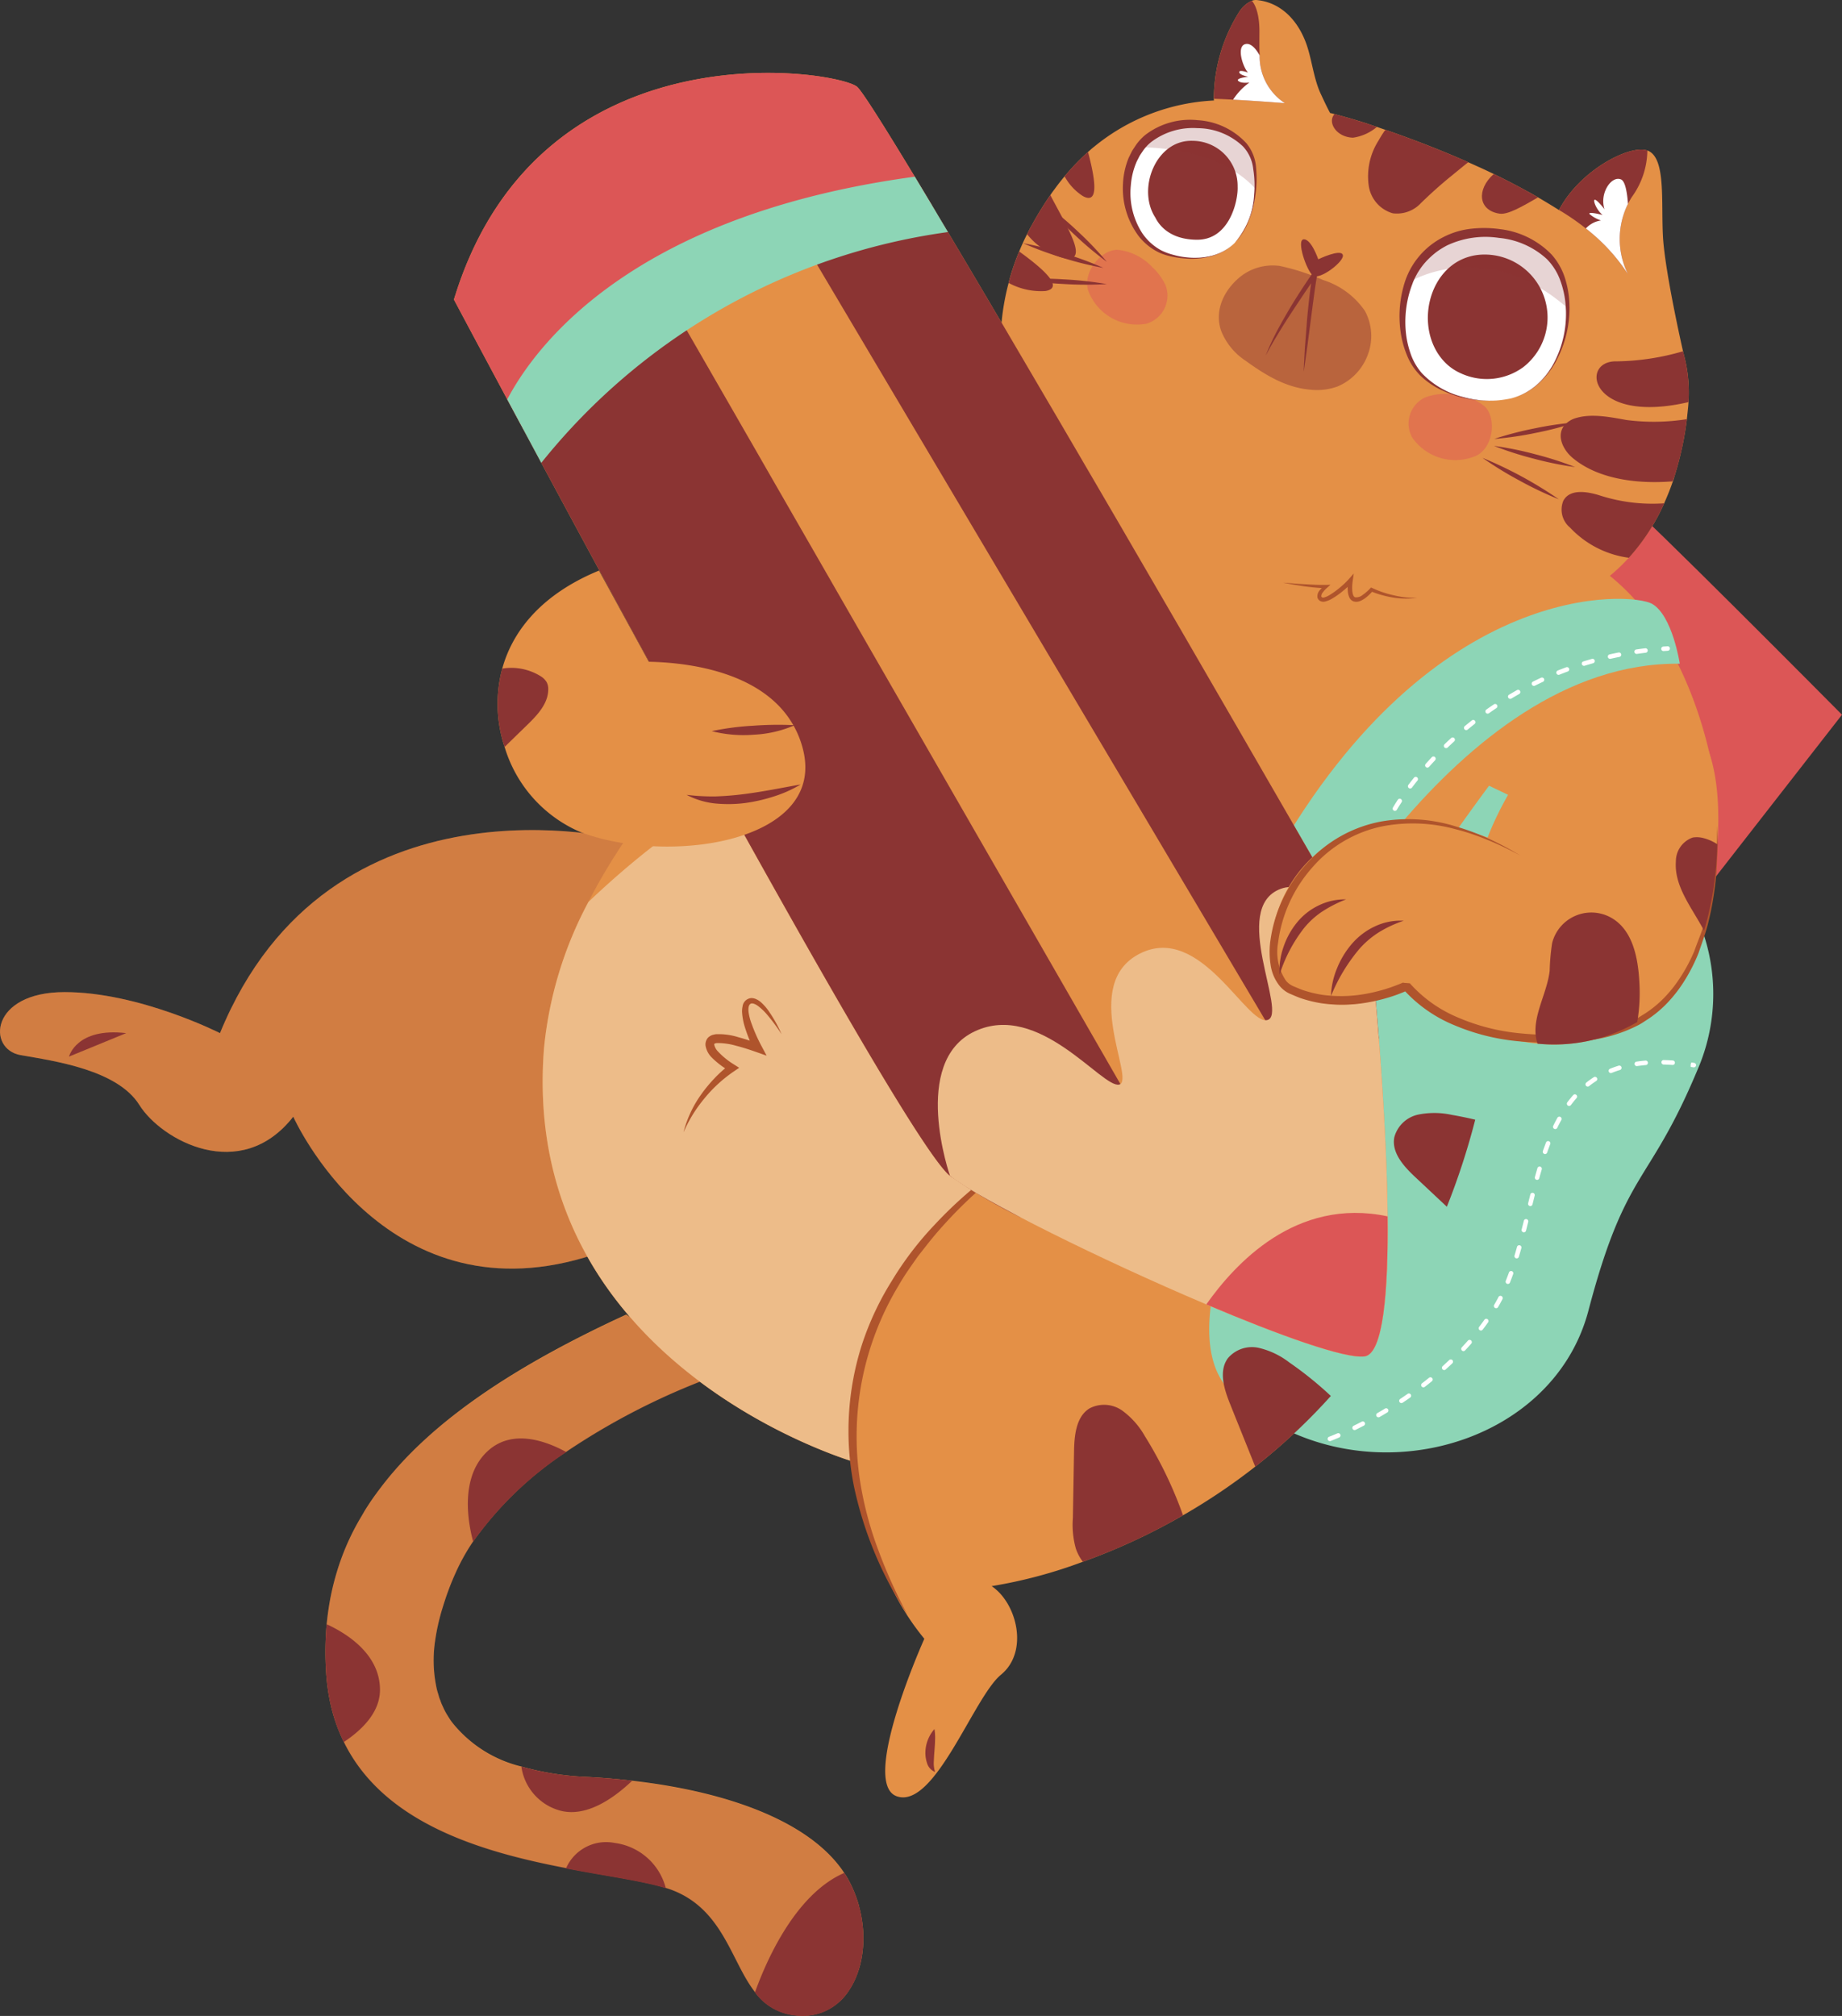 <svg id="OBJECTS" xmlns="http://www.w3.org/2000/svg" viewBox="0 0 204.592 223.9">
  <rect x="0" y="0" width="204.592" height="223.9" fill="#333333" stroke="none"/>
  <defs>
    <style>
      .cls-1 {
        fill: #e49046;
      }

      .cls-10, .cls-2, .cls-3, .cls-8 {
        fill: #8b3433;
      }

      .cls-2 {
        opacity: 0.2;
      }

      .cls-4, .cls-7 {
        fill: #dc5656;
      }

      .cls-5 {
        fill: #8dd5b6;
      }

      .cls-6 {
        fill: #edbc89;
      }

      .cls-7, .cls-8 {
        opacity: 0.48;
      }

      .cls-9 {
        fill: #fff;
      }

      .cls-10 {
        opacity: 0.21;
      }

      .cls-11 {
        fill: #af542c;
      }
    </style>
  </defs>
  <g>
    <g>
      <path class="cls-1" d="M335.611,348.697s-32.56-8.303-44.77,21.489c0,0-8.954-4.558-17.257-4.558s-8.628,6.349-4.884,7c3.744.651,10.745,1.628,13.187,5.535,2.442,3.907,11.233,8.791,17.094,1.302,0,0,9.931,22.303,32.397,15.629C353.844,388.42,335.611,348.697,335.611,348.697Z" transform="translate(-266.408 -255.441)"/>
      <path class="cls-2" d="M335.611,348.697s-32.56-8.303-44.77,21.489c0,0-8.954-4.558-17.257-4.558s-8.628,6.349-4.884,7c3.744.651,10.745,1.628,13.187,5.535,2.442,3.907,11.233,8.791,17.094,1.302,0,0,9.931,22.303,32.397,15.629C353.844,388.42,335.611,348.697,335.611,348.697Z" transform="translate(-266.408 -255.441)"/>
      <path class="cls-3" d="M274.073,372.791s.814-3.256,6.349-2.605" transform="translate(-266.408 -255.441)"/>
    </g>
    <path class="cls-4" d="M447.273,311.471c.565,0,23.727,23.35,23.727,23.35l-19.961,25.61-12.805-41.239Z" transform="translate(-266.408 -255.441)"/>
    <path class="cls-1" d="M445.216,319.396a20.566,20.566,0,0,0,2.105-2.009,22.741,22.741,0,0,0,3.928-6.05c.287-.644.555-1.296.803-1.978.118-.327.237-.654.333-.98l.006-.04a35.787,35.787,0,0,0,1.38-6.352c.013-.156.039-.318.05-.497.036-.287.064-.577.091-.868.017-.166.028-.344.04-.523a16.349,16.349,0,0,0-.596-5.546l.009.004c-.06-.263-2.026-8.89-2.249-12.808-.222-3.972.357-8.831-1.734-9.597l-.013.005c-1.899-.683-7.477,2.156-9.801,6.603l-.004.009c-.758-.475-1.519-.942-2.325-1.405-.207-.121-.406-.238-.622-.363-.157-.088-.304-.173-.473-.257-1.214-.671-2.485-1.333-3.827-1.983-.315-.146-.636-.305-.961-.455-.279-.13-.549-.257-.823-.374-.343-.158-.695-.319-1.051-.471-.082-.035-.179-.087-.261-.122q-3.911-1.722-8.45-3.314c-.159-.057-.331-.109-.49-.167-.313-.102-.622-.212-.94-.327-.136-.036-.263-.091-.399-.128-.123-.042-.245-.083-.359-.121-.413-.144-.821-.276-1.233-.398-.924-.288-1.833-.536-2.714-.773-.167-.039-.33-.087-.488-.122l-.009-.004-.095-.181c-.406-.767-.898-1.863-.963-1.988-.762-1.676-.946-3.644-1.533-5.375-.865-2.519-2.699-4.718-5.571-4.997a1.184,1.184,0,0,0-.533.085,3.24,3.24,0,0,0-1.379,1.202,18.257,18.257,0,0,0-2.837,9.681c.004.067.008.133.016.19a22.702,22.702,0,0,0-13.308,5.134c-.238.179-.457.387-.681.583a25.57,25.57,0,0,0-2.498,2.581,1.448,1.448,0,0,0-.108.126c-.382.463-.754.93-1.103,1.417q-.254.329-.481.669a38.701,38.701,0,0,0-2.157,3.526c-.077.129-.145.262-.212.395-.072.142-.139.275-.211.417-.327.638-.617,1.291-.874,1.915l-.043.1c-.327.789-.6,1.579-.844,2.349q-.162.53-.285,1.044a26.6,26.6,0,0,0-.696,10.154,1.315,1.315,0,0,0-.192-.006,24.112,24.112,0,0,0,4.55,10.119c-11.832,7.511-39.057,26.485-50.339,48.486a43.253,43.253,0,0,0-4.933,16.233c-2.804,35.248,34.541,45.994,34.541,45.994a59.228,59.228,0,0,0,2.749,10.681,28.271,28.271,0,0,0,4.955,8.931s-7.236,16.103-3.031,17.504,8.518-11.039,11.55-13.517c3.119-2.564,1.76-7.964-1.043-9.833a53.294,53.294,0,0,0,10.127-2.705,68.975,68.975,0,0,0,11.126-5.161,67.436,67.436,0,0,0,8.019-5.4,66.07,66.07,0,0,0,8.399-7.856,69.182,69.182,0,0,0,12.887-21.014,79.467,79.467,0,0,0,3.151-9.67,97.113,97.113,0,0,0,2.553-14.017l24.208-22.59S455.363,327.585,445.216,319.396Z" transform="translate(-266.408 -255.441)"/>
    <path class="cls-5" d="M451.788,352.284a21.153,21.153,0,0,1,3.123,22.071c-5.414,12.909-7.912,10.827-12.076,26.652-4.164,15.825-26.444,21.238-39.561,9.162-13.118-12.077,28.526-67.462,28.526-67.462Z" transform="translate(-266.408 -255.441)"/>
    <g>
      <path class="cls-1" d="M362.19,472.373c-.033.239-.076.478-.119.717a9.485,9.485,0,0,1-.337,1.271,10.354,10.354,0,0,1-.478,1.184c-.098.185-.196.369-.293.543-.109.174-.217.348-.326.511a6.095,6.095,0,0,1-6.085,2.64,6.272,6.272,0,0,1-4.281-2.542c-2.706-3.455-3.553-9.366-9.518-11.452-.131-.043-.261-.087-.402-.131-2.488-.782-6.53-1.315-11.061-2.195-9.116-1.749-20.21-4.857-24.686-14.006-.141-.272-.261-.554-.391-.837a18.252,18.252,0,0,1-.663-1.782c-.098-.304-.185-.619-.272-.945-.054-.196-.098-.391-.141-.587-.054-.239-.109-.478-.152-.728a23.63,23.63,0,0,1-.359-2.89,34.553,34.553,0,0,1,.065-5.313c.098-1.0.239-1.978.424-2.955a29.417,29.417,0,0,1,1.217-4.379,27.584,27.584,0,0,1,1.956-4.194c.206-.348.413-.695.609-1.043.424-.684.869-1.358,1.369-2.021v-.011c.326-.435.663-.88,1.01-1.315,5.248-6.552,13.864-12.582,26.686-18.471l10.159,6.715a.034.034,0,0,0-.022.011h-.011a76.532,76.532,0,0,0-16.809,8.529,38.929,38.929,0,0,0-10.322,9.942,23.091,23.091,0,0,0-1.967,3.542,29.774,29.774,0,0,0-1.173,3.031c-.109.326-.206.652-.304.967a23.344,23.344,0,0,0-.793,3.607,14.621,14.621,0,0,0,.152,5.009,5.519,5.519,0,0,0,.152.609l.098.326a3.199,3.199,0,0,0,.185.543,4.896,4.896,0,0,0,.283.695,7.081,7.081,0,0,0,.38.761c0,.011.011.011.011.022.098.163.196.326.304.489a5.84,5.84,0,0,0,.369.532,14.054,14.054,0,0,0,7.66,4.868,31.242,31.242,0,0,0,7.247,1.152c1.738.087,3.433.228,5.063.424,11.311,1.293,19.993,4.824,23.556,10.246a9.254,9.254,0,0,1,.5.826,13.57,13.57,0,0,1,.793,1.771c.109.293.206.587.293.891a.033.033,0,0,0,.011.022c.022.087.043.174.054.25a12.904,12.904,0,0,1,.369,1.891A12.576,12.576,0,0,1,362.19,472.373Z" transform="translate(-266.408 -255.441)"/>
      <path class="cls-2" d="M362.19,472.373c-.033.239-.076.478-.119.717a9.485,9.485,0,0,1-.337,1.271c-.065.206-.141.413-.217.609a5.495,5.495,0,0,1-.261.576c-.098.185-.196.369-.293.543-.065.119-.141.239-.217.358a.777.777,0,0,1-.109.152,2.027,2.027,0,0,1-.228.304,1.562,1.562,0,0,1-.152.217c-.087.109-.185.206-.272.304a2.064,2.064,0,0,1-.228.206c-.076.076-.152.141-.228.206l-.033.033c-.054.054-.109.098-.163.152a6.038,6.038,0,0,1-4.781,1.25,6.269,6.269,0,0,1-4.292-2.553c-2.706-3.455-3.542-9.355-9.507-11.431-.131-.043-.25-.087-.391-.13-2.488-.782-6.552-1.326-11.094-2.195-9.116-1.771-20.21-4.879-24.676-14.038a7.447,7.447,0,0,1-.38-.848,13.359,13.359,0,0,1-.663-1.782c-.098-.304-.185-.619-.272-.945-.054-.196-.098-.391-.141-.587-.054-.239-.109-.478-.152-.728a23.63,23.63,0,0,1-.359-2.89,34.553,34.553,0,0,1,.065-5.313c.098-1.0.239-1.978.424-2.955a29.417,29.417,0,0,1,1.217-4.379,29.852,29.852,0,0,1,1.956-4.194c.206-.348.413-.695.609-1.043q.652-1.01,1.369-2.021v-.011c.326-.435.663-.88,1.01-1.315.163-.206.337-.413.5-.609.858-1.021,1.804-2.021,2.825-3.021,5.335-5.15,12.963-10.018,23.361-14.799l10.127,6.682h.011l.022.022a76.269,76.269,0,0,0-16.809,8.519,39.141,39.141,0,0,0-10.355,9.964,22.685,22.685,0,0,0-1.967,3.553c-.457,1.032-.848,2.032-1.173,2.988-.109.326-.206.652-.304.967a23.344,23.344,0,0,0-.793,3.607,14.621,14.621,0,0,0,.152,5.009c.043.206.098.413.152.609l.098.326a4.567,4.567,0,0,0,.185.543,5.48,5.48,0,0,0,.283.695,7.081,7.081,0,0,0,.38.761c0,.011.011.011.011.022a3.309,3.309,0,0,0,.304.489,5.84,5.84,0,0,0,.369.532,13.928,13.928,0,0,0,7.671,4.922,32.476,32.476,0,0,0,7.236,1.141c1.728.087,3.401.228,5.031.413,11.3,1.282,19.982,4.803,23.567,10.214.185.282.359.576.522.869a14.595,14.595,0,0,1,.793,1.728c.109.293.206.587.293.891a.033.033,0,0,0,.011.022.476.476,0,0,0,.022.109.302.302,0,0,1,.033.141c.087.315.163.63.217.945.065.315.109.63.152.945A12.576,12.576,0,0,1,362.19,472.373Z" transform="translate(-266.408 -255.441)"/>
      <path class="cls-3" d="M362.19,472.373c-.554,4.194-3.249,7.486-7.638,6.9a6.269,6.269,0,0,1-4.292-2.553.034.034,0,0,0,.011-.022c1.13-3.162,4.357-10.822,9.888-13.234h.022a9.254,9.254,0,0,1,.5.826,13.427,13.427,0,0,1,1.521,4.824A12.576,12.576,0,0,1,362.19,472.373Z" transform="translate(-266.408 -255.441)"/>
      <path class="cls-3" d="M340.361,465.158c-2.488-.782-6.552-1.326-11.094-2.195a.083.083,0,0,1,.022-.043,4.857,4.857,0,0,1,5.4-2.792,6.76,6.76,0,0,1,5.661,4.987C340.351,465.125,340.361,465.147,340.361,465.158Z" transform="translate(-266.408 -255.441)"/>
      <path class="cls-3" d="M336.624,453.217l-.033.033c-2.064,1.956-5.063,4.042-7.943,3.292a5.916,5.916,0,0,1-4.324-4.846c0-.022-.011-.033-.011-.054a31.242,31.242,0,0,0,7.247,1.152C333.299,452.88,334.994,453.021,336.624,453.217Z" transform="translate(-266.408 -255.441)"/>
      <path class="cls-3" d="M308.612,443.123c0,2.423-1.869,4.368-4.009,5.791l-.011.011a7.447,7.447,0,0,1-.38-.848,13.359,13.359,0,0,1-.663-1.782c-.098-.304-.185-.619-.272-.945-.054-.196-.098-.391-.141-.587-.054-.239-.109-.478-.152-.728a23.63,23.63,0,0,1-.359-2.89,34.553,34.553,0,0,1,.065-5.313C304.907,436.853,308.612,439.146,308.612,443.123Z" transform="translate(-266.408 -255.441)"/>
      <path class="cls-3" d="M329.311,416.709a39.141,39.141,0,0,0-10.355,9.964v-.033c-.543-1.999-1.565-7.28,1.76-10.159,2.695-2.325,6.335-1,8.562.217C329.289,416.698,329.3,416.709,329.311,416.709Z" transform="translate(-266.408 -255.441)"/>
    </g>
    <path class="cls-6" d="M361.245,417.795c-2.38-.717-37.117-11.909-34.411-45.95a43.255,43.255,0,0,1,4.933-16.233c7.823-7.432,18.732-15.592,29.565-16.483,14.831-1.217,16.918,29.131,16.961,45.646C371.567,389.621,359.474,400.834,361.245,417.795Z" transform="translate(-266.408 -255.441)"/>
    <path class="cls-3" d="M447.22,285.878a20.667,20.667,0,0,0-4.671-5.062,26.021,26.021,0,0,0-2.984-2.053c2.325-4.448,7.911-7.291,9.81-6.608l.006.002a8.972,8.972,0,0,1-1.727,5.169,8.186,8.186,0,0,0-.426.76A8.778,8.778,0,0,0,447.22,285.878Z" transform="translate(-266.408 -255.441)"/>
    <path class="cls-3" d="M409.12,266.898s-3.155-.249-5.753-.388c-.796-.046-1.548-.08-2.131-.096a18.221,18.221,0,0,1,2.831-9.688,3.296,3.296,0,0,1,1.379-1.203s.842.773.847,3.37c.001.947-.021,1.847.025,2.699A6.189,6.189,0,0,0,409.12,266.898Z" transform="translate(-266.408 -255.441)"/>
    <path class="cls-7" d="M424.787,299.543a3.202,3.202,0,0,0-1.54,4.466,5.821,5.821,0,0,0,7.227,2.002c1.946-1.09,2.105-4.375.773-5.485a6.204,6.204,0,0,0-3.946-1.329A6.577,6.577,0,0,0,424.787,299.543Z" transform="translate(-266.408 -255.441)"/>
    <path class="cls-7" d="M395.872,287.128a3.258,3.258,0,0,1-2.135,4.268,5.775,5.775,0,0,1-6.488-3.76c-.576-2.167,1.675-4.609,3.404-4.441a6.145,6.145,0,0,1,3.712,1.885A6.546,6.546,0,0,1,395.872,287.128Z" transform="translate(-266.408 -255.441)"/>
    <path class="cls-3" d="M429.488,273.459c-.672.531-1.305,1.06-1.897,1.541-1.16.935-2.27,1.941-3.343,2.979a3.63,3.63,0,0,1-3.154,1.15,3.744,3.744,0,0,1-2.663-3.088,7.379,7.379,0,0,1,1.093-4.989,13.391,13.391,0,0,1,.753-1.194c.168.052.331.11.495.168q4.533,1.594,8.448,3.312C429.308,273.377,429.401,273.42,429.488,273.459Z" transform="translate(-266.408 -255.441)"/>
    <path class="cls-3" d="M384.539,284.094a7.603,7.603,0,0,1-4.051-2.644c.069-.136.137-.273.213-.413.067-.131.136-.267.21-.402a38.214,38.214,0,0,1,2.158-3.524C384.982,280.784,387.51,284.674,384.539,284.094Z" transform="translate(-266.408 -255.441)"/>
    <path class="cls-3" d="M382.544,287.76a7.528,7.528,0,0,1-4.11-.898q.138-.518.298-1.049c.237-.772.514-1.556.842-2.351.015-.032.023-.059.038-.091C382.228,285.266,384.661,287.378,382.544,287.76Z" transform="translate(-266.408 -255.441)"/>
    <path class="cls-3" d="M386.695,277.224a5.978,5.978,0,0,1-2.039-2.192c.031-.045.067-.089.104-.132a26.061,26.061,0,0,1,2.495-2.577C388.053,275.314,388.512,278.214,386.695,277.224Z" transform="translate(-266.408 -255.441)"/>
    <path class="cls-3" d="M437.238,277.366c-1.666.952-3.324,1.949-4.275,1.804-2.368-.349-2.587-2.671-.645-4.404q2.01.972,3.825,1.979c.166.088.321.176.477.264C436.833,277.127,437.035,277.247,437.238,277.366Z" transform="translate(-266.408 -255.441)"/>
    <path class="cls-3" d="M419.344,269.536a5.279,5.279,0,0,1-2.668,1.199c-1.931-.083-2.841-1.787-2.037-2.621.882.234,1.786.486,2.712.777.407.119.819.253,1.237.392.112.042.235.082.352.119C419.078,269.446,419.211,269.496,419.344,269.536Z" transform="translate(-266.408 -255.441)"/>
    <path class="cls-8" d="M377.763,297.255c.169.828.336,1.655.543,2.469.098.408.206.813.331,1.209a4.595,4.595,0,0,0,.479,1.102l.06.091-.044.112a5.466,5.466,0,0,0-.305,1.022c-.066.33-.045.72.107.803.07.041.098.05.216-.034a1.531,1.531,0,0,0,.297-.365,5.454,5.454,0,0,0,.446-.96l.368-.988.128,1.041a9.471,9.471,0,0,0,.215,1.156,4.343,4.343,0,0,0,.395,1.066.823.823,0,0,0,.312.345c.129.06.239.071.308-.005a1.599,1.599,0,0,0,.246-.989l-0-.556.324.435a18.866,18.866,0,0,0,1.301,1.532,10.28,10.28,0,0,0,1.506,1.345,8.537,8.537,0,0,1-1.662-1.184,15.072,15.072,0,0,1-1.43-1.471l.323-.121a3.186,3.186,0,0,1-.022.648,1.244,1.244,0,0,1-.277.668.612.612,0,0,1-.408.189.833.833,0,0,1-.403-.082,1.256,1.256,0,0,1-.521-.508,4.252,4.252,0,0,1-.473-1.187,9.919,9.919,0,0,1-.241-1.223l.496.053a5.293,5.293,0,0,1-.502,1.065,1.981,1.981,0,0,1-.418.49,1.916,1.916,0,0,1-.164.102.882.882,0,0,1-.213.06.628.628,0,0,1-.434-.122.879.879,0,0,1-.326-.669,2.438,2.438,0,0,1,.054-.62,5.198,5.198,0,0,1,.376-1.109l.016.203a4.898,4.898,0,0,1-.458-1.24c-.104-.416-.188-.832-.262-1.25C377.916,298.939,377.811,298.099,377.763,297.255Z" transform="translate(-266.408 -255.441)"/>
    <g>
      <g>
        <path class="cls-9" d="M434.25,299.687a11.364,11.364,0,0,1-9.582-2.255,6.369,6.369,0,0,1-1.294-1.585,11.35,11.35,0,0,1-.48-9.07c.019-.067.043-.132.068-.197a8.407,8.407,0,0,1,6.645-5.199c3.477-.505,7.976.564,9.8,3.828a9.61,9.61,0,0,1,1.12,4.455l.005.002C440.638,293.959,438.404,298.654,434.25,299.687Z" transform="translate(-266.408 -255.441)"/>
        <path class="cls-3" d="M434.25,299.687a12.065,12.065,0,0,1-7.899-1.002,8.475,8.475,0,0,1-2.229-1.573,6.879,6.879,0,0,1-1.484-2.319,10.719,10.719,0,0,1-.689-2.672,12.518,12.518,0,0,1,.539-5.493l-.01.031a8.558,8.558,0,0,1,4.204-4.864,8.788,8.788,0,0,1,3.122-.947,12.712,12.712,0,0,1,3.221.045,9.513,9.513,0,0,1,5.714,2.812,7.202,7.202,0,0,1,1.55,2.821,10.65,10.65,0,0,1,.441,3.135l-.149-.193.005.002.149.047-0.0.145a12.52,12.52,0,0,1-.423,3.19,12.362,12.362,0,0,1-1.215,2.958,9.247,9.247,0,0,1-2.034,2.442A6.931,6.931,0,0,1,434.25,299.687Zm0,0a6.921,6.921,0,0,0,2.794-1.461,8.545,8.545,0,0,0,1.958-2.471,11.709,11.709,0,0,0,1.326-6.083l.149.192-.005-.001-.141-.036-.008-.157a10.162,10.162,0,0,0-.573-2.963,6.543,6.543,0,0,0-1.54-2.499,9.092,9.092,0,0,0-5.314-2.345,10.027,10.027,0,0,0-5.751.83,8.686,8.686,0,0,0-1.236.773,9.142,9.142,0,0,0-1.077.983,7.509,7.509,0,0,0-.882,1.163c-.138.203-.24.425-.36.638-.092.214-.218.46-.28.645l-.01.032a11.794,11.794,0,0,0-.767,5.135,10.205,10.205,0,0,0,.523,2.572,6.506,6.506,0,0,0,1.292,2.269,9.449,9.449,0,0,0,4.569,2.631A11.022,11.022,0,0,0,434.25,299.687Z" transform="translate(-266.408 -255.441)"/>
      </g>
      <path class="cls-3" d="M428.668,296.905a6.869,6.869,0,0,0,6.93-.687,6.989,6.989,0,0,0-5.026-12.467c-5.583.648-7.353,8.379-3.544,12.061A5.725,5.725,0,0,0,428.668,296.905Z" transform="translate(-266.408 -255.441)"/>
      <path class="cls-10" d="M440.527,289.665c-8.733-7.649-16.657-3.456-17.634-2.888.019-.067.043-.132.068-.197a8.407,8.407,0,0,1,6.645-5.199c3.477-.505,7.976.564,9.8,3.828A9.61,9.61,0,0,1,440.527,289.665Z" transform="translate(-266.408 -255.441)"/>
    </g>
    <g>
      <g>
        <path class="cls-9" d="M403.552,282.417c-1.945,1.971-5.127,2.027-7.598,1.229a5.748,5.748,0,0,1-.97-.426c-3.698-2.052-4.503-8.079-1.965-11.422a5.599,5.599,0,0,1,.887-.947c2.92-2.468,8.501-2.129,10.952.894a5.121,5.121,0,0,1,.932,2.627,11.344,11.344,0,0,1,.046,2.01A9.529,9.529,0,0,1,403.552,282.417Z" transform="translate(-266.408 -255.441)"/>
        <path class="cls-3" d="M403.551,282.417a5.684,5.684,0,0,1-2.506,1.455,8.366,8.366,0,0,1-2.913.286,10.504,10.504,0,0,1-1.462-.198,6.974,6.974,0,0,1-1.427-.427,6.393,6.393,0,0,1-2.353-1.858,8.826,8.826,0,0,1-1.757-5.709,8.708,8.708,0,0,1,.642-3.009l.349-.702c.131-.226.283-.44.424-.66a5.647,5.647,0,0,1,1.07-1.17,8.176,8.176,0,0,1,5.852-1.633,7.981,7.981,0,0,1,5.388,2.573,4.795,4.795,0,0,1,1.07,2.806,12.478,12.478,0,0,1-.084,2.949,11.726,11.726,0,0,1-.739,2.836A7.329,7.329,0,0,1,403.551,282.417Zm0,0a8.839,8.839,0,0,0,2.15-5.313,11.413,11.413,0,0,0-.095-2.89,4.37,4.37,0,0,0-1.134-2.506,7.389,7.389,0,0,0-5.058-2.032,7.65,7.65,0,0,0-5.14,1.537,4.641,4.641,0,0,0-.91.971c-.123.189-.258.371-.375.565l-.311.604a8.095,8.095,0,0,0-.666,2.664,8.232,8.232,0,0,0,1.288,5.353,5.976,5.976,0,0,0,2.078,1.872,6.736,6.736,0,0,0,1.343.498,8.333,8.333,0,0,0,1.423.275,7.92,7.92,0,0,0,2.889-.181A5.667,5.667,0,0,0,403.551,282.417Z" transform="translate(-266.408 -255.441)"/>
      </g>
      <path class="cls-3" d="M394.714,279.576c.118.184,1.046,2.482,4.658,2.491,3.612.01,4.569-4.35,4.499-5.895a5.014,5.014,0,0,0-4.993-5.09C394.796,270.939,392.675,276.416,394.714,279.576Z" transform="translate(-266.408 -255.441)"/>
      <path class="cls-10" d="M405.836,276.381c-3.648-3.938-9.647-4.558-12.818-4.583a5.599,5.599,0,0,1,.887-.947c2.92-2.468,8.501-2.129,10.952.894a5.121,5.121,0,0,1,.932,2.627A11.344,11.344,0,0,1,405.836,276.381Z" transform="translate(-266.408 -255.441)"/>
    </g>
    <path class="cls-3" d="M453.953,300.1c-10.986,2.562-12.147-4.621-8.013-4.525a27.374,27.374,0,0,0,7.393-1.119A16.44,16.44,0,0,1,453.953,300.1Z" transform="translate(-266.408 -255.441)"/>
    <path class="cls-3" d="M452.397,308.339l-.011.039c-.074.177-.136.351-.203.524-3.829.309-8.241-.201-11.102-2.603-1.079-.906-1.78-2.43-.979-3.54a2.659,2.659,0,0,1,1.434-.911c1.718-.495,3.75-.074,5.537.242a23.604,23.604,0,0,0,6.694-.095A35.167,35.167,0,0,1,452.397,308.339Z" transform="translate(-266.408 -255.441)"/>
    <path class="cls-3" d="M451.25,311.341a22.814,22.814,0,0,1-3.925,6.049,10.921,10.921,0,0,1-6.535-3.356,2.591,2.591,0,0,1-.747-2.964c.731-1.411,2.778-.998,3.985-.625A19.077,19.077,0,0,0,451.25,311.341Z" transform="translate(-266.408 -255.441)"/>
    <g>
      <path class="cls-3" d="M379.716,286.452a40.23,40.23,0,0,1,4.828.015,39.732,39.732,0,0,1,4.799.528,39.718,39.718,0,0,1-4.828-.015A40.153,40.153,0,0,1,379.716,286.452Z" transform="translate(-266.408 -255.441)"/>
      <path class="cls-3" d="M380.058,282.457a37.462,37.462,0,0,1,4.525,1.123,37.056,37.056,0,0,1,4.375,1.614,37.087,37.087,0,0,1-4.525-1.123A37.478,37.478,0,0,1,380.058,282.457Z" transform="translate(-266.408 -255.441)"/>
      <path class="cls-3" d="M382.555,278.15a37.433,37.433,0,0,1,3.571,2.998,37.009,37.009,0,0,1,3.219,3.373,37.089,37.089,0,0,1-3.571-2.998A37.506,37.506,0,0,1,382.555,278.15Z" transform="translate(-266.408 -255.441)"/>
    </g>
    <path class="cls-9" d="M444.234,279.927a3.76,3.76,0,0,1-1.273-.71c-.223-.333,1.447.099,1.447.099-.726-.59-1.127-1.753-.839-1.689.295.06,1.055,1.055,1.055,1.055-.586-1.756.76-3.771,1.834-3.31.46.197.675,1.403.77,2.713a8.778,8.778,0,0,0-.008,7.792,20.667,20.667,0,0,0-4.671-5.062A2.814,2.814,0,0,1,444.234,279.927Z" transform="translate(-266.408 -255.441)"/>
    <path class="cls-9" d="M403.367,266.511a7.021,7.021,0,0,1,1.811-1.901c-.08.007-.939.117-1.237-.184-.312-.316,1.108-.459,1.108-.459s-1.004-.201-.998-.517c-.001-.312.975.049.975.049-.583-.627-1.315-2.904-.295-3.16.664-.165,1.253.656,1.586,1.254a6.189,6.189,0,0,0,2.803,5.306S405.966,266.649,403.367,266.511Z" transform="translate(-266.408 -255.441)"/>
    <g>
      <path class="cls-3" d="M412.826,284.239s-.771-2.269-1.615-2.216c-.845.053.308,3.483,1.031,4.03.723.547,3.551-1.606,3.312-2.308C415.314,283.043,412.826,284.239,412.826,284.239Z" transform="translate(-266.408 -255.441)"/>
      <path class="cls-3" d="M411.214,296.728c.025-.918.088-1.833.136-2.75l.212-2.744c.07-.915.173-1.827.271-2.741.113-.914.22-1.821.403-2.743l.46.203c-1.018,1.45-2.003,2.93-2.977,4.415-.484.744-.961,1.493-1.414,2.257-.467.756-.903,1.529-1.321,2.317a26.674,26.674,0,0,1,1.104-2.438c.409-.794.853-1.568,1.298-2.341.899-1.543,1.874-3.035,2.891-4.505l.711-1.028-.251,1.23c-.178.876-.297,1.79-.419,2.694l-.36,2.723-.355,2.727C411.469,294.911,411.357,295.82,411.214,296.728Z" transform="translate(-266.408 -255.441)"/>
      <path class="cls-8" d="M408.536,284.975a5.789,5.789,0,0,0-4.358,1.194c-1.834,1.483-2.933,3.788-2.124,6.05a7.123,7.123,0,0,0,2.69,3.279c2.184,1.579,4.464,2.993,7.214,3.224a6.703,6.703,0,0,0,3.013-.358,6.092,6.092,0,0,0,3.373-3.56,5.854,5.854,0,0,0-.332-4.825,8.84,8.84,0,0,0-4.66-3.442A24.299,24.299,0,0,0,408.536,284.975Z" transform="translate(-266.408 -255.441)"/>
    </g>
    <g>
      <path class="cls-3" d="M431.075,306.295a45.376,45.376,0,0,1,8.475,4.6,39.69,39.69,0,0,1-4.36-2.074A40.203,40.203,0,0,1,431.075,306.295Z" transform="translate(-266.408 -255.441)"/>
      <path class="cls-3" d="M441.359,307.317a37.531,37.531,0,0,1-4.57-.928,37.076,37.076,0,0,1-4.44-1.425,37.02,37.02,0,0,1,4.57.927A37.482,37.482,0,0,1,441.359,307.317Z" transform="translate(-266.408 -255.441)"/>
      <path class="cls-3" d="M441.501,302.341a37.507,37.507,0,0,1-4.512,1.177,37.102,37.102,0,0,1-4.614.673,37.031,37.031,0,0,1,4.512-1.177A37.553,37.553,0,0,1,441.501,302.341Z" transform="translate(-266.408 -255.441)"/>
    </g>
    <path class="cls-11" d="M408.933,320.155c.794.06,1.585.132,2.378.172.791.046,1.583.092,2.368.075l.505-.011-.389.343a3.08,3.08,0,0,0-.452.488.682.682,0,0,0-.179.467.211.211,0,0,0,.113.112.363.363,0,0,0,.208-.004,2.332,2.332,0,0,0,.585-.259,9.08,9.08,0,0,0,1.125-.807,9.319,9.319,0,0,0,1.004-.946l.57-.646-.119.85a4.957,4.957,0,0,0-.043,1.065c.026.343.131.689.326.727a1.131,1.131,0,0,0,.843-.275,5.536,5.536,0,0,0,.811-.706l.108-.113.13.062a11.3,11.3,0,0,0,2.427.818,9.694,9.694,0,0,0,1.274.218,10.462,10.462,0,0,0,1.299.049,8.855,8.855,0,0,1-2.62-.016,11.522,11.522,0,0,1-2.551-.708l.237-.05a4.82,4.82,0,0,1-.854.815,2.508,2.508,0,0,1-.539.309,1.092,1.092,0,0,1-.707.063.776.776,0,0,1-.347-.21,1.049,1.049,0,0,1-.196-.314,2.23,2.23,0,0,1-.14-.621,5.419,5.419,0,0,1,.035-1.189l.45.203a9.166,9.166,0,0,1-1.079,1.005,8.45,8.45,0,0,1-1.206.839,2.749,2.749,0,0,1-.727.291.786.786,0,0,1-.493-.038.646.646,0,0,1-.349-.404.996.996,0,0,1,.278-.836,3.449,3.449,0,0,1,.546-.529l.116.332c-.805-.031-1.599-.108-2.39-.216C410.499,320.442,409.712,320.322,408.933,320.155Z" transform="translate(-266.408 -255.441)"/>
    <path class="cls-11" d="M367.221,434.81a41.913,41.913,0,0,1-5.981-14.369,31.478,31.478,0,0,1,.882-15.594,32.227,32.227,0,0,1,3.332-7.133,36.222,36.222,0,0,1,4.76-6.243,46.114,46.114,0,0,1,12.372-9.447,48.879,48.879,0,0,0-6.269,4.571,49.409,49.409,0,0,0-5.532,5.392c-.857.961-1.633,1.984-2.429,2.992-.733,1.053-1.49,2.091-2.122,3.206a32.432,32.432,0,0,0-4.239,22.118,39.165,39.165,0,0,0,2.02,7.439A55.891,55.891,0,0,0,367.221,434.81Z" transform="translate(-266.408 -255.441)"/>
    <path class="cls-5" d="M452.984,329.156s-.811-5.354-3.082-6.652c-2.271-1.298-24.173-2.92-41.857,28.067l1.785,14.439S427.838,328.832,452.984,329.156Z" transform="translate(-266.408 -255.441)"/>
    <g>
      <path class="cls-1" d="M417.952,406.093c-4.085.489-25.86-9.008-38.236-15.473a60.559,60.559,0,0,1-7.791-4.585c-4.237-3.325-30.749-51.959-45.396-79.188-.684-1.282-1.347-2.51-1.978-3.694-.13-.25-.261-.489-.391-.728-.489-.913-.967-1.782-1.413-2.629-3.64-6.791-5.922-11.083-5.922-11.083,9.29-30.619,42.223-25.556,44.755-23.654.489.359,2.879,4.14,6.432,10.007.598 1,1.239,2.054,1.901,3.162.228.38.456.771.684,1.163.359.598.728,1.206,1.097,1.825,14.321,24.024,39.333,67.453,45.635,78.395.945,1.651,1.467,2.564,1.467,2.564s.358,3.531.761,8.595C420.538,383.427,421.722,405.647,417.952,406.093Z" transform="translate(-266.408 -255.441)"/>
      <path class="cls-3" d="M419.56,370.769l-10.203,2.054L356.16,283.149l14.44-3.759c.359.598.728,1.206,1.097,1.825,14.321,24.024,39.333,67.453,45.635,78.395.945,1.651,1.467,2.564,1.467,2.564S419.158,365.706,419.56,370.769Z" transform="translate(-266.408 -255.441)"/>
      <path class="cls-3" d="M395.221,383.438l-15.505,7.182a60.559,60.559,0,0,1-7.791-4.585c-4.237-3.325-30.749-51.959-45.396-79.188-.684-1.282-1.347-2.51-1.978-3.694-.13-.25-.261-.489-.391-.728l17.004-12.941Z" transform="translate(-266.408 -255.441)"/>
      <path class="cls-6" d="M417.952,406.093c-2.184.261-9.41-2.325-17.559-5.78-11.572-4.9-25.002-11.55-28.468-14.277,0,0-4.433-12.669,2.749-16.048,7.171-3.379,14.147,6.335,16.038,5.911,1.901-.424-4.433-11.181,2.325-14.56,6.758-3.379,11.822,8.019,14.147,7.389,2.325-.641-4.227-12.463,1.478-14.571,2.771-1.021,6.041,2.032,8.671,5.455.945,1.651,1.467,2.564,1.467,2.564s1.608,15.733,1.728,28.359C420.614,398.867,420.049,405.843,417.952,406.093Z" transform="translate(-266.408 -255.441)"/>
      <path class="cls-4" d="M417.952,406.093c-2.184.261-9.41-2.325-17.559-5.78,3.14-4.433,9.909-11.941,20.134-9.779C420.614,398.867,420.049,405.843,417.952,406.093Z" transform="translate(-266.408 -255.441)"/>
      <path class="cls-4" d="M369.916,278.228c-19.601,4.65-36.845,17.624-45.364,24.925-.63-1.173-1.239-2.293-1.804-3.357-3.64-6.791-5.922-11.083-5.922-11.083,9.29-30.619,42.223-25.556,44.755-23.654.489.359,2.879,4.14,6.432,10.007C368.612,276.065,369.253,277.119,369.916,278.228Z" transform="translate(-266.408 -255.441)"/>
      <path class="cls-5" d="M371.698,281.215a70.105,70.105,0,0,0-45.168,25.632c-1.369-2.553-2.64-4.922-3.781-7.052,3.445-6.53,14.462-20.558,45.266-24.73C369.133,276.924,370.372,278.988,371.698,281.215Z" transform="translate(-266.408 -255.441)"/>
    </g>
    <g>
      <path class="cls-1" d="M330.822,347.832a14.935,14.935,0,0,1-8.367-9.431,15.102,15.102,0,0,1-.261-8.703c1.173-4.281,4.477-8.312,10.746-10.887l5.53,10.127c4.466.087,12.723,1.13,16.07,7.074a10.493,10.493,0,0,1,.956,2.282C358.626,348.984,340.698,351.613,330.822,347.832Z" transform="translate(-266.408 -255.441)"/>
      <path class="cls-3" d="M355.336,342.567a13.806,13.806,0,0,1-2.993,1.337,18.214,18.214,0,0,1-3.208.729,14.873,14.873,0,0,1-3.31.042,8.768,8.768,0,0,1-3.157-.956,24.117,24.117,0,0,0,3.194.177c1.053-.038,2.1-.12,3.147-.254C351.108,343.378,353.183,342.95,355.336,342.567Z" transform="translate(-266.408 -255.441)"/>
      <path class="cls-3" d="M345.465,336.645a29.924,29.924,0,0,1,4.59-.601,37.066,37.066,0,0,1,4.622-.057,12.926,12.926,0,0,1-4.556,1.054A14.289,14.289,0,0,1,345.465,336.645Z" transform="translate(-266.408 -255.441)"/>
    </g>
    <path class="cls-3" d="M370.269,452.243a1.514,1.514,0,0,1-.907-1.029,3.488,3.488,0,0,1-.163-1.344,4.026,4.026,0,0,1,.999-2.391,5.993,5.993,0,0,1,.067,1.282c-.007.407-.044.797-.069,1.182-.035.383-.053.757-.069,1.131A3.108,3.108,0,0,0,370.269,452.243Z" transform="translate(-266.408 -255.441)"/>
    <path class="cls-11" d="M353.218,370.305a20.743,20.743,0,0,0-1.631-2.202,6.435,6.435,0,0,0-.957-.912c-.333-.252-.734-.409-.904-.226-.191.147-.225.562-.161.969a6.156,6.156,0,0,0,.339,1.25,18.051,18.051,0,0,0,1.089,2.443l.565,1.061-1.15-.404c-.727-.255-1.477-.504-2.224-.693a7.429,7.429,0,0,0-2.165-.304l-.187.039a.294.294,0,0,1-.075.038c.038-.029-.046.041-.009.143a1.578,1.578,0,0,0,.445.758,8.529,8.529,0,0,0,1.742,1.404l.575.364-.554.377a15.489,15.489,0,0,0-1.725,1.357,15.073,15.073,0,0,0-1.537,1.614,16.488,16.488,0,0,0-1.318,1.813,16.7,16.7,0,0,0-1.051,2.006,12.603,12.603,0,0,1,1.927-4.156,15.712,15.712,0,0,1,1.471-1.794,12.347,12.347,0,0,1,1.755-1.566l.021.74a9.197,9.197,0,0,1-2.013-1.51,2.441,2.441,0,0,1-.704-1.286,1.132,1.132,0,0,1,.29-.965,1.561,1.561,0,0,1,.431-.264c.13-.034.265-.069.394-.092a7.294,7.294,0,0,1,2.537.336,21.84,21.84,0,0,1,2.313.765l-.586.657a17.42,17.42,0,0,1-1.045-2.628,6.873,6.873,0,0,1-.274-1.429,2.455,2.455,0,0,1,.044-.787,1.059,1.059,0,0,1,.956-.929,1.249,1.249,0,0,1,.451.077,2.14,2.14,0,0,1,.666.415,5.553,5.553,0,0,1,.923,1.091A14.727,14.727,0,0,1,353.218,370.305Z" transform="translate(-266.408 -255.441)"/>
    <g>
      <g>
        <path class="cls-1" d="M457.155,349.212v.011a.767.767,0,0,1-.011.152c-.065.956-.163,1.901-.293,2.847a52.137,52.137,0,0,1-1.26,6.421c-.239.902-.489,1.738-.739,2.488a.184.184,0,0,1-.022.054,10.281,10.281,0,0,1-.348.978,10.656,10.656,0,0,1-1.337,2.706,16.252,16.252,0,0,1-3.021,2.858,5.776,5.776,0,0,1-.761.543c-.272.185-.543.358-.837.532a1.342,1.342,0,0,1-.272.152,1.856,1.856,0,0,1-.25.141,18.313,18.313,0,0,1-10.822,2.26,22.717,22.717,0,0,1-5.813-1.369,34.048,34.048,0,0,1-8.768-5.042.135.135,0,0,1-.033.022c-.5.326-6.237,3.901-12.452.793-5.074-2.532-2.466-16.472,9.29-18.721a4.695,4.695,0,0,1,.587-.109,21.084,21.084,0,0,1,8.062.446,1.295,1.295,0,0,1,.196.054,29.681,29.681,0,0,1,3.39,1.032s5.943-16.581,18.2-15.212C456.275,333.978,457.698,341.584,457.155,349.212Z" transform="translate(-266.408 -255.441)"/>
        <path class="cls-11" d="M457.144,347.115l.031,1.13.016.566c.001.193.021.369.003.575l.001-.009-.14,3.014c-.091,1.002-.216,2.002-.383,2.995-.168.994-.375,1.982-.637,2.959-.264.972-.627,1.923-.947,2.885l.019-.098a.576.576,0,0,1-.048.168l.008-.017a18.758,18.758,0,0,1-2.206,4.036,15.084,15.084,0,0,1-1.506,1.762,12.795,12.795,0,0,1-1.815,1.492l.035-.024-.882.573.05-.032-.34.196.064-.036a16.195,16.195,0,0,1-6.777,1.825,33.963,33.963,0,0,1-6.953-.018,23.73,23.73,0,0,1-6.765-1.74,15.528,15.528,0,0,1-5.769-4.08l.75.058a.765.765,0,0,1-.157.112l-.043.021-.074.034-.145.066-.285.123-.573.226c-.384.143-.773.269-1.165.385a19.523,19.523,0,0,1-2.388.548,16.186,16.186,0,0,1-4.908.064,13.998,13.998,0,0,1-2.403-.594c-.387-.144-.765-.316-1.147-.474a3.175,3.175,0,0,1-1.095-.825,4.81,4.81,0,0,1-1.036-2.389,9.188,9.188,0,0,1-.046-2.502,15.81,15.81,0,0,1,4.081-8.758,14.656,14.656,0,0,1,8.395-4.678l-.024.004a17.727,17.727,0,0,1,8.155.568l-.015-.003c.665.192,1.268.39,1.892.624q.925.347,1.823.757a34.33,34.33,0,0,1,3.474,1.855,36.39,36.39,0,0,0-3.543-1.697q-.906-.376-1.834-.69c-.611-.207-1.262-.394-1.862-.548l-.015-.003a17.932,17.932,0,0,0-7.969-.323l-.024.004a14.044,14.044,0,0,0-7.895,4.628,15.577,15.577,0,0,0-3.766,8.348,5.701,5.701,0,0,0,.893,4.202,2.243,2.243,0,0,0,.8.594c.356.142.705.3,1.064.431a13.076,13.076,0,0,0,2.233.536,15.231,15.231,0,0,0,4.61-.094,18.546,18.546,0,0,0,2.263-.536c.371-.113.74-.235,1.101-.373l.54-.208.264-.112.128-.057.062-.028.025-.011a.288.288,0,0,0-.095.07l.751.058a14.722,14.722,0,0,0,5.348,3.8,22.808,22.808,0,0,0,6.49,1.713,33.098,33.098,0,0,0,6.771.062,30.284,30.284,0,0,0,3.348-.455,12.388,12.388,0,0,0,3.085-1.114l.064-.036.203-.108.05-.032.79-.491.005-.003.031-.021a12.326,12.326,0,0,0,1.712-1.356,14.46,14.46,0,0,0,1.475-1.656,18.209,18.209,0,0,0,2.217-3.867l.008-.018a.071.071,0,0,0-.005.06l.019-.098c.328-.937.726-1.848,1.017-2.804.29-.953.527-1.923.727-2.902.199-.979.356-1.968.48-2.961l.254-2.993 0-.004.001-.005c.023-.169.014-.371.021-.555l.01-.565Z" transform="translate(-266.408 -255.441)"/>
        <path class="cls-3" d="M414.241,366.059a8.729,8.729,0,0,1,.678-3.089,9.759,9.759,0,0,1,1.677-2.742,7.61,7.61,0,0,1,2.601-1.934,6.636,6.636,0,0,1,3.123-.592,13.309,13.309,0,0,0-2.755,1.28,9.996,9.996,0,0,0-2.221,1.909A19.591,19.591,0,0,0,414.241,366.059Z" transform="translate(-266.408 -255.441)"/>
      </g>
      <path class="cls-3" d="M408.53,363.691a7.882,7.882,0,0,1,.422-3.03,8.677,8.677,0,0,1,1.492-2.736,6.976,6.976,0,0,1,2.467-1.94,6.573,6.573,0,0,1,3.001-.652,14.169,14.169,0,0,0-2.616,1.331,8.973,8.973,0,0,0-2.08,1.896A16.509,16.509,0,0,0,408.53,363.691Z" transform="translate(-266.408 -255.441)"/>
    </g>
    <path class="cls-3" d="M327.301,332.023c-.011,1.575-1.217,2.847-2.347,3.944-.826.804-1.663,1.619-2.499,2.434a15.102,15.102,0,0,1-.261-8.703,6.182,6.182,0,0,1,4.248.837,1.936,1.936,0,0,1,.684.674A1.624,1.624,0,0,1,327.301,332.023Z" transform="translate(-266.408 -255.441)"/>
    <path class="cls-3" d="M457.155,349.212v.011a.767.767,0,0,1-.011.152c-.022.826-.076,1.847-.196,2.988a34.949,34.949,0,0,1-1.271,6.454,1.31,1.31,0,0,0-.087-.174c-1.315-2.456-3.238-4.781-3.042-7.519a2.801,2.801,0,0,1,1.869-2.662,2.834,2.834,0,0,1,1.206.065A5.009,5.009,0,0,1,457.155,349.212Z" transform="translate(-266.408 -255.441)"/>
    <path class="cls-3" d="M448.256,368.955a1.856,1.856,0,0,1-.25.141,18.313,18.313,0,0,1-10.822,2.26c-.011-.022-.011-.033-.022-.054a4.584,4.584,0,0,1-.13-.522c-.456-2.456,1.195-4.955,1.499-7.508a24.12,24.12,0,0,1,.272-3.086,4.492,4.492,0,0,1,6.715-2.727c2.271,1.402,2.836,4.422,2.977,7.095A19.236,19.236,0,0,1,448.256,368.955Z" transform="translate(-266.408 -255.441)"/>
    <path class="cls-3" d="M397.807,423.739a68.975,68.975,0,0,1-11.126,5.161,5.272,5.272,0,0,1-.771-1.445,9.713,9.713,0,0,1-.337-3.412c.043-2.488.087-4.965.13-7.454.033-1.76.239-3.835,1.738-4.737a3.491,3.491,0,0,1,3.607.25,8.967,8.967,0,0,1,2.51,2.825A45.355,45.355,0,0,1,397.807,423.739Z" transform="translate(-266.408 -255.441)"/>
    <path class="cls-3" d="M414.225,410.483a66.07,66.07,0,0,1-8.399,7.856.155.155,0,0,0-.022-.065c-.924-2.314-1.858-4.618-2.782-6.932-.652-1.63-1.271-3.618-.239-5.042a3.499,3.499,0,0,1,3.422-1.163,8.858,8.858,0,0,1,3.401,1.619A39.779,39.779,0,0,1,414.225,410.483Z" transform="translate(-266.408 -255.441)"/>
    <path class="cls-3" d="M430.263,379.798a79.479,79.479,0,0,1-3.151,9.67c-1.163-1.087-2.314-2.173-3.477-3.26-1.293-1.206-2.695-2.738-2.358-4.466a3.506,3.506,0,0,1,2.608-2.499,9.054,9.054,0,0,1,3.781.022C428.546,379.418,429.404,379.592,430.263,379.798Z" transform="translate(-266.408 -255.441)"/>
    <path class="cls-9" d="M421.343,345.503a.251.251,0,0,1-.218-.373s.179-.317.541-.868a.25.25,0,0,1,.418.275c-.348.527-.521.834-.524.839A.25.25,0,0,1,421.343,345.503Zm1.693-2.488a.25.25,0,0,1-.199-.401q.286-.377.62-.795a.25.25,0,1,1,.391.312c-.221.274-.424.536-.612.785A.25.25,0,0,1,423.036,343.015Zm1.91-2.317a.246.246,0,0,1-.166-.064.249.249,0,0,1-.021-.352q.324-.365.679-.743a.249.249,0,1,1,.365.34c-.232.251-.457.496-.671.735A.248.248,0,0,1,424.946,340.697Zm2.081-2.165a.25.25,0,0,1-.174-.43q.356-.344.733-.69a.25.25,0,0,1,.338.369c-.248.228-.49.455-.724.681A.25.25,0,0,1,427.027,338.532Zm2.235-2.002a.25.25,0,0,1-.16-.442q.382-.316.782-.634a.25.25,0,0,1,.31.393q-.397.314-.772.626A.249.249,0,0,1,429.263,336.53Zm2.379-1.829a.25.25,0,0,1-.144-.454q.406-.287.828-.571a.25.25,0,1,1,.279.414q-.417.281-.818.566A.249.249,0,0,1,431.642,334.701Zm2.512-1.642a.25.25,0,0,1-.129-.465q.428-.256.87-.506a.25.25,0,1,1,.246.435q-.436.246-.858.5A.258.258,0,0,1,434.153,333.06Zm2.631-1.44a.25.25,0,0,1-.111-.474q.447-.223.907-.436a.25.25,0,0,1,.211.453q-.454.211-.896.431A.249.249,0,0,1,436.784,331.62Zm2.736-1.226a.25.25,0,0,1-.093-.482q.463-.184.94-.362a.25.25,0,0,1,.174.469q-.472.174-.928.358A.257.257,0,0,1,439.52,330.394Zm2.826-1.003a.25.25,0,0,1-.074-.489q.476-.146.965-.285a.25.25,0,0,1,.137.48c-.322.092-.64.185-.953.283A.28.28,0,0,1,442.347,329.392Zm2.896-.775a.25.25,0,0,1-.056-.494q.488-.11.985-.209a.25.25,0,1,1,.098.49c-.328.066-.652.134-.972.207A.271.271,0,0,1,445.242,328.616Zm2.947-.546a.25.25,0,0,1-.036-.497q.494-.073.998-.133a.25.25,0,0,1,.059.496q-.497.06-.984.131A.241.241,0,0,1,448.189,328.07Zm2.98-.32a.25.25,0,0,1-.018-.499l.468-.03a.242.242,0,0,1,.266.233.25.25,0,0,1-.234.265l-.464.03Z" transform="translate(-266.408 -255.441)"/>
    <path class="cls-9" d="M414.119,415.497a.25.25,0,0,1-.087-.484c.003-.001.336-.126.917-.377a.25.25,0,1,1,.199.459c-.6.259-.942.387-.942.387A.243.243,0,0,1,414.119,415.497Zm2.746-1.227a.25.25,0,0,1-.11-.475c.279-.138.577-.288.889-.45a.25.25,0,1,1,.23.443q-.473.246-.898.456A.247.247,0,0,1,416.865,414.271Zm2.649-1.416a.25.25,0,0,1-.125-.467q.42-.242.858-.506a.25.25,0,0,1,.258.428c-.294.178-.584.349-.866.512A.249.249,0,0,1,419.515,412.854Zm2.552-1.582a.25.25,0,0,1-.139-.458c.272-.181.546-.367.82-.561a.25.25,0,1,1,.289.408c-.278.197-.557.386-.832.568A.251.251,0,0,1,422.066,411.272Zm2.441-1.747a.247.247,0,0,1-.198-.098.25.25,0,0,1,.046-.351q.39-.3.779-.616a.25.25,0,0,1,.314.389c-.262.213-.525.422-.789.624A.246.246,0,0,1,424.508,409.525Zm2.306-1.92a.25.25,0,0,1-.167-.436q.366-.331.728-.675a.254.254,0,0,1,.353.008.25.25,0,0,1-.008.353q-.366.35-.739.685A.249.249,0,0,1,426.813,407.606Zm2.143-2.102a.25.25,0,0,1-.183-.421q.337-.36.667-.735a.25.25,0,1,1,.375.33c-.224.254-.448.503-.677.747A.249.249,0,0,1,428.956,405.504Zm1.938-2.288a.25.25,0,0,1-.198-.402q.3-.391.588-.798a.25.25,0,0,1,.408.289q-.293.415-.6.814A.251.251,0,0,1,430.894,403.216Zm1.689-2.478a.24.24,0,0,1-.127-.035.249.249,0,0,1-.088-.342q.247-.42.476-.862a.245.245,0,0,1,.336-.107.248.248,0,0,1,.107.336c-.156.304-.318.6-.489.888A.249.249,0,0,1,432.583,400.738Zm1.306-2.697a.255.255,0,0,1-.093-.018.25.25,0,0,1-.14-.325q.183-.457.352-.927a.254.254,0,0,1,.32-.15.25.25,0,0,1,.15.32q-.173.479-.358.942A.252.252,0,0,1,433.889,398.041Zm.979-2.837a.237.237,0,0,1-.072-.011.25.25,0,0,1-.167-.312q.142-.473.276-.956a.25.25,0,0,1,.482.135q-.136.486-.28.966A.249.249,0,0,1,434.867,395.204Zm.794-2.897a.264.264,0,0,1-.061-.008.25.25,0,0,1-.181-.304q.123-.483.243-.968a.246.246,0,0,1,.303-.182.249.249,0,0,1,.182.303c-.08.323-.161.647-.243.97A.25.25,0,0,1,435.661,392.308Zm.72-2.912a.247.247,0,0,1-.06-.007.252.252,0,0,1-.184-.303l.243-.975a.244.244,0,0,1,.303-.182.249.249,0,0,1,.182.303l-.241.973A.251.251,0,0,1,436.381,389.396Zm.75-2.911a.267.267,0,0,1-.066-.009.251.251,0,0,1-.175-.308c.09-.324.181-.647.275-.967a.251.251,0,1,1,.48.143q-.141.473-.272.957A.25.25,0,0,1,437.131,386.484Zm.882-2.87a.267.267,0,0,1-.082-.014.251.251,0,0,1-.154-.318c.111-.32.227-.637.347-.946a.25.25,0,0,1,.467.18q-.177.459-.341.931A.25.25,0,0,1,438.013,383.614Zm1.136-2.773a.242.242,0,0,1-.109-.025.249.249,0,0,1-.115-.334q.223-.458.467-.899a.251.251,0,0,1,.438.244q-.239.426-.455.874A.249.249,0,0,1,439.148,380.841Zm1.539-2.567a.25.25,0,0,1-.2-.399c.204-.273.417-.539.64-.794a.251.251,0,1,1,.377.33q-.322.368-.616.763A.25.25,0,0,1,440.687,378.273Zm2.068-2.153a.25.25,0,0,1-.155-.445,10.157,10.157,0,0,1,.828-.595.25.25,0,1,1,.272.42c-.273.177-.538.367-.789.565A.245.245,0,0,1,442.756,376.12Zm2.572-1.498a.25.25,0,0,1-.095-.481c.318-.13.641-.244.96-.342a.254.254,0,0,1,.312.166.25.25,0,0,1-.166.312c-.306.093-.613.202-.917.326A.252.252,0,0,1,445.328,374.622Zm9.213-.635a.257.257,0,0,1-.038-.003l-.311-.047-.01-.254.082-.24.315.047a.25.25,0,0,1-.038.497Zm-6.334-.139a.25.25,0,0,1-.037-.497c.325-.049.661-.089,1.005-.118a.25.25,0,0,1,.043.498q-.501.044-.974.114A.24.24,0,0,1,448.207,373.849Zm3.985-.128-.018-.001q-.504-.034-.986-.045a.251.251,0,0,1-.244-.256.244.244,0,0,1,.256-.244c.329.008.666.022,1.01.047a.25.25,0,0,1-.018.499Zm1.989-.037.036-.247Z" transform="translate(-266.408 -255.441)"/>
  </g>
</svg>
